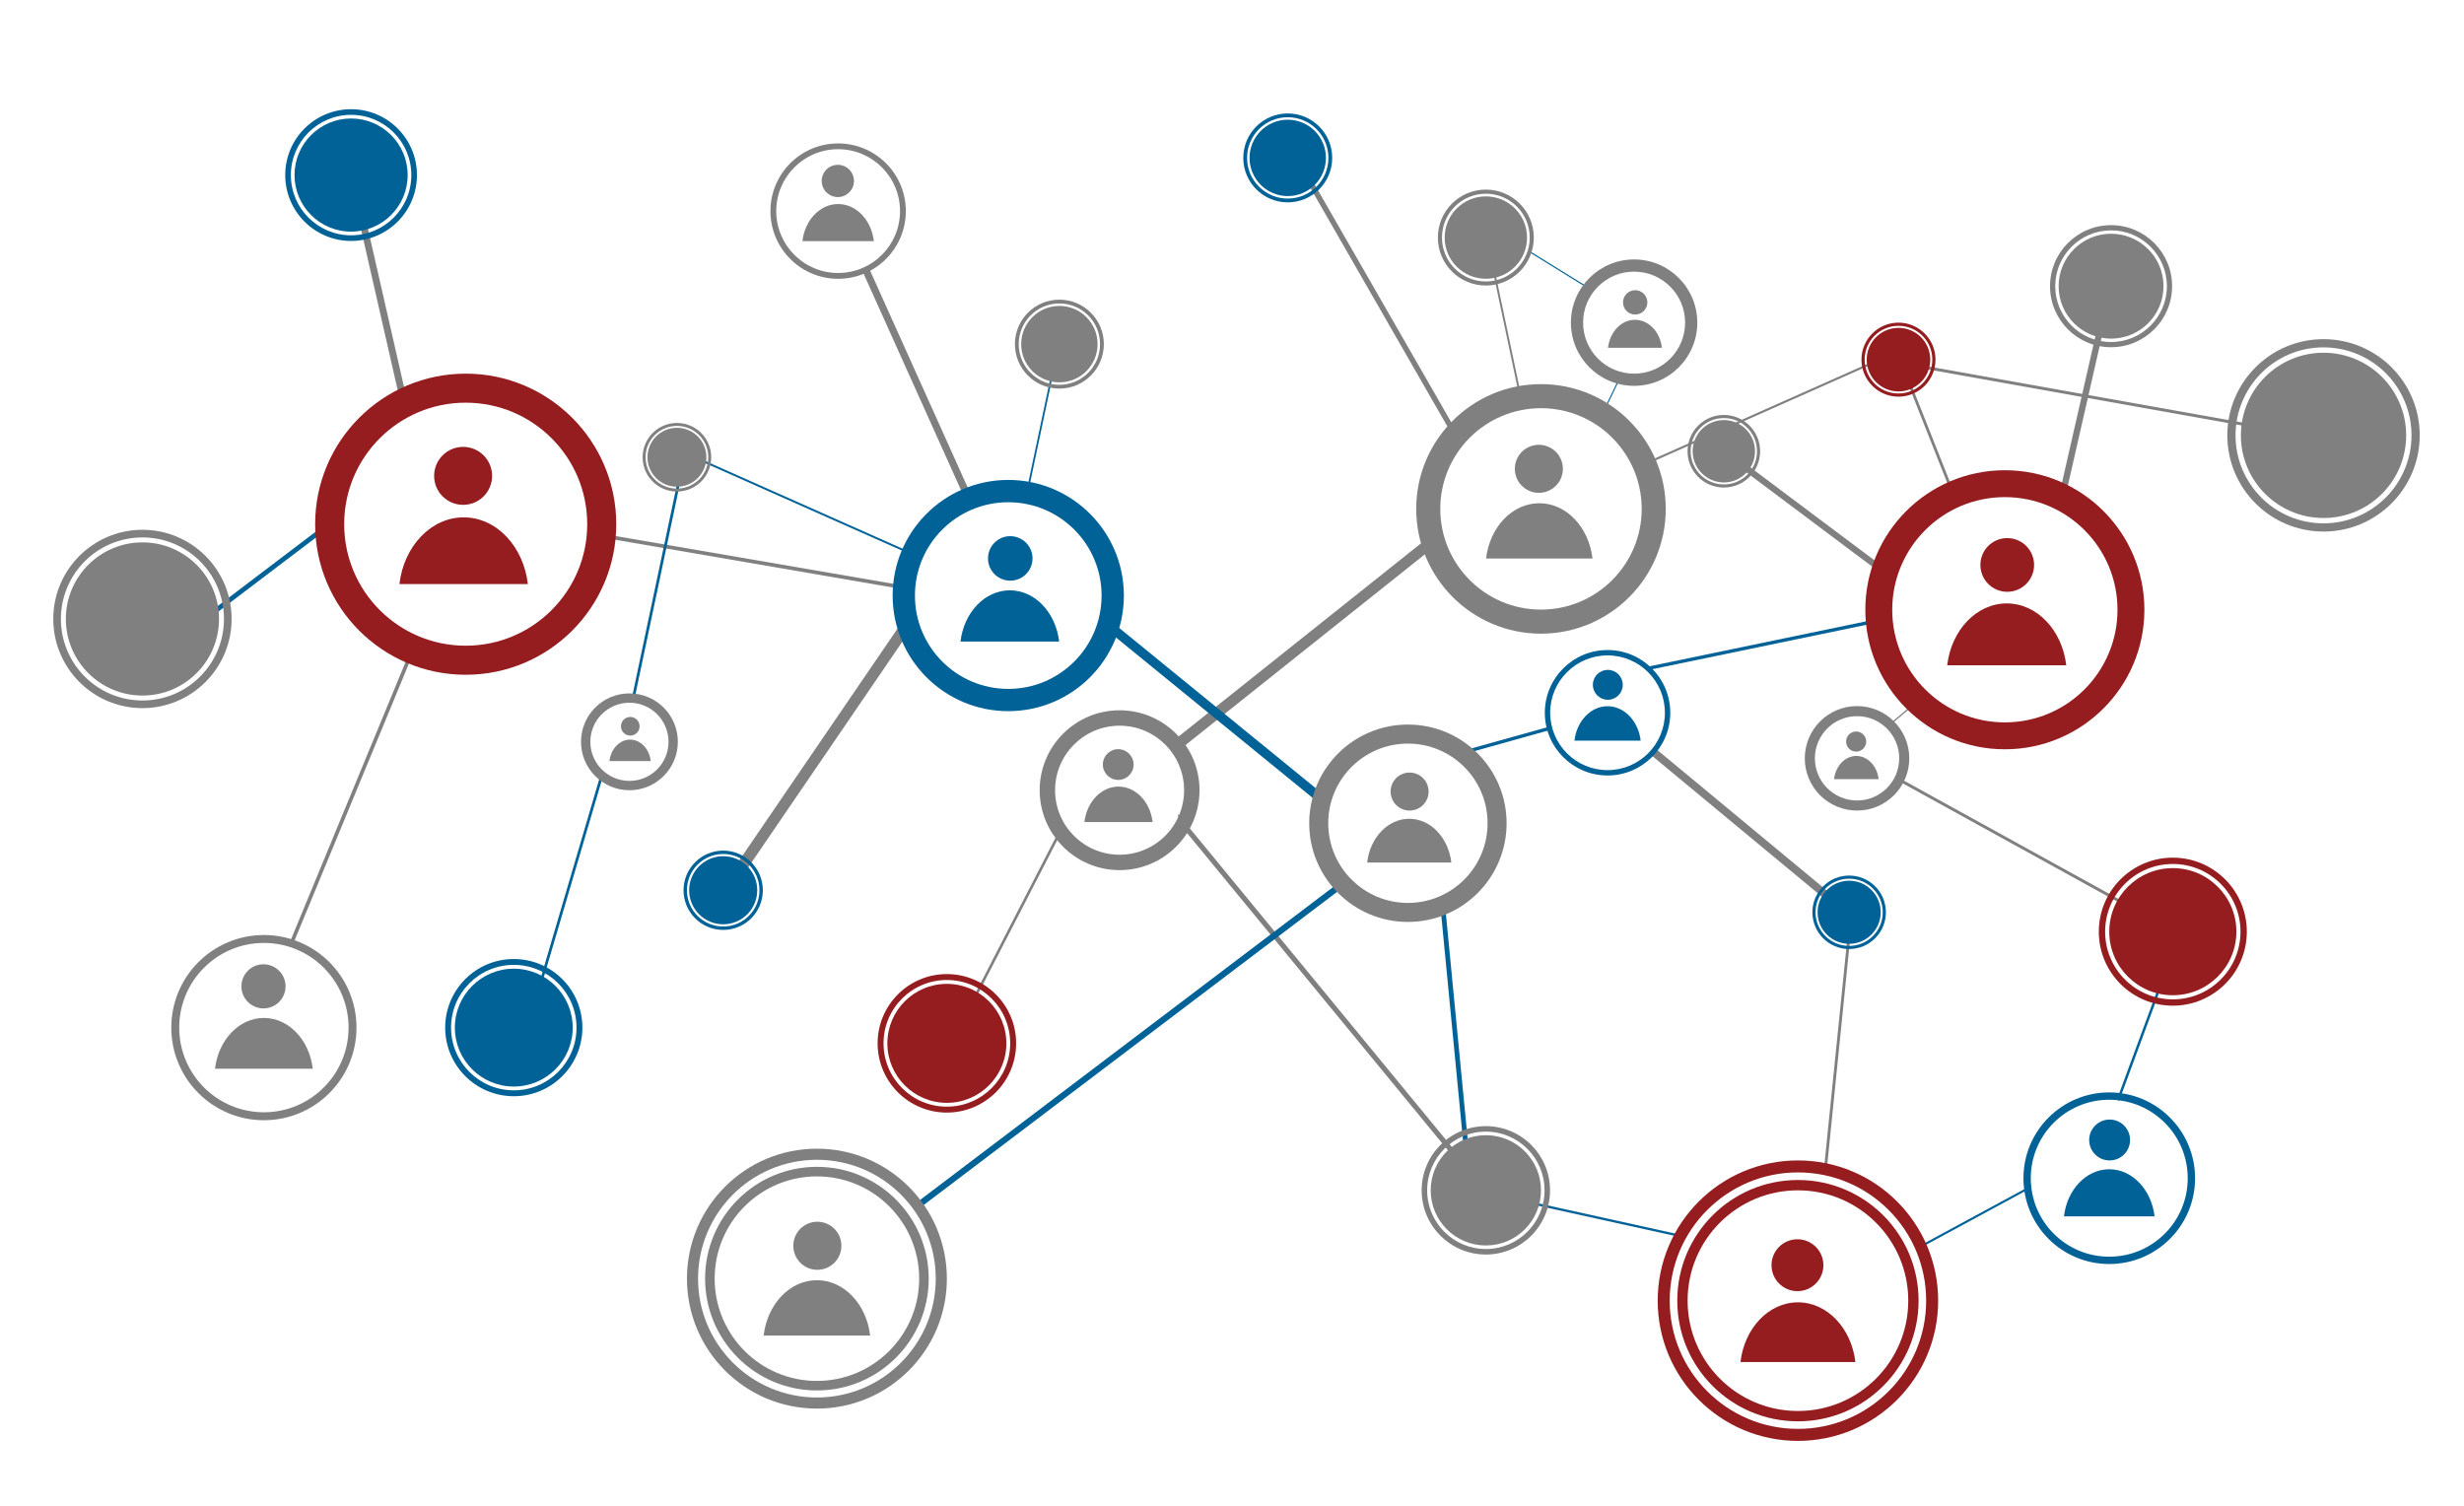 <svg enable-background="new 0 0 1295.54 792" viewBox="0 0 1295.54 792" xmlns="http://www.w3.org/2000/svg"><g clip-rule="evenodd" fill-rule="evenodd"><path d="m839.47 223.41 12.64-26.35.87-.5-12.64 26.35z" fill="#016298"/><path d="m803.58 131.56 29.65 18.33.64 1.12-29.66-18.34z" fill="#016298"/><path d="m90.06 337.16 87.84-66.64.23 2.97-87.83 66.63z" fill="#016298"/><path d="m796.35 629.95 88.68 19.57-1.65.9-88.67-19.57z" fill="#016298"/><path d="m972.78 493.6-12.45 123.01-1.3-2.08 12.46-123z" fill="#808080"/><path d="m1113.34 577.34 34.18-92.59.75 1.77-34.17 92.6z" fill="#016298"/><path d="m1008.51 655.47 59.61-32.26-.74 1.69-59.62 32.26z" fill="#016298"/><path d="m753.22 280.83-136.31 108.63 3.71 4.44 136.31-108.63z" fill="#808080"/><path d="m314.82 282.3 160.86 27.67-1.68-2.27-160.86-27.67z" fill="#808080"/><path d="m619.73 432.66 144.24 175.39-.37-4.7-144.24-175.39z" fill="#808080"/><path d="m1196.28 225.26-189.54-33.86-.5 1.51 189.53 33.86z" fill="#808080"/><path d="m1221.68 178.32c-27.94 0-50.58 22.65-50.58 50.58 0 27.94 22.65 50.58 50.58 50.58 27.94 0 50.58-22.65 50.58-50.58 0-27.94-22.64-50.58-50.58-50.58zm0 4.32c-25.55 0-46.26 20.71-46.26 46.26s20.71 46.26 46.26 46.26 46.26-20.71 46.26-46.26-20.71-46.26-46.26-46.26z" fill="#808080"/><path d="m1221.68 185.46c-23.99 0-43.45 19.45-43.45 43.45 0 23.99 19.45 43.45 43.45 43.45 23.99 0 43.45-19.45 43.45-43.45s-19.46-43.45-43.45-43.45z" fill="#808080"/><path d="m994.14 185.89-125.79 55.9.31 1.09 125.79-55.89z" fill="#808080"/><path d="m1029.65 264.59-27.88-70.41-1.59-.01 27.88 70.41z" fill="#808080"/><path d="m1117.89 474.86-118.27-65.21-1.04 1.2 118.27 65.21z" fill="#808080"/><path d="m1142.44 450.95c-21.49 0-38.91 17.42-38.91 38.91s17.42 38.91 38.91 38.91 38.91-17.42 38.91-38.91-17.42-38.91-38.91-38.91zm0 3.32c-19.65 0-35.59 15.93-35.59 35.59 0 19.65 15.93 35.59 35.59 35.59 19.65 0 35.59-15.93 35.59-35.59 0-19.65-15.94-35.59-35.59-35.59z" fill="#951c1f"/><path d="m1142.44 456.44c-18.46 0-33.42 14.96-33.42 33.42s14.96 33.42 33.42 33.42 33.42-14.96 33.42-33.42-14.96-33.42-33.42-33.42z" fill="#951c1f"/><path d="m976.41 371.25c-15.17 0-27.47 12.3-27.47 27.47s12.3 27.46 27.47 27.46 27.47-12.3 27.47-27.46c0-15.17-12.3-27.47-27.47-27.47zm0 5.3c-12.24 0-22.17 9.93-22.17 22.17s9.93 22.17 22.17 22.17 22.17-9.93 22.17-22.17-9.92-22.17-22.17-22.17z" fill="#808080"/><path d="m975.94 384.61c-2.92 0-5.29 2.37-5.29 5.29s2.37 5.29 5.29 5.29 5.29-2.37 5.29-5.29-2.37-5.29-5.29-5.29z" fill="#808080"/><path d="m976.04 397.47c-5.98 0-10.92 5.3-11.72 12.18h23.43c-.79-6.88-5.73-12.18-11.71-12.18z" fill="#808080"/><path d="m998.2 169.64c-10.75 0-19.46 8.71-19.46 19.46s8.71 19.46 19.46 19.46 19.46-8.71 19.46-19.46-8.71-19.46-19.46-19.46zm0 1.67c-9.83 0-17.79 7.97-17.79 17.79 0 9.83 7.97 17.79 17.79 17.79 9.83 0 17.79-7.97 17.79-17.79.01-9.83-7.96-17.79-17.79-17.79z" fill="#951c1f"/><path d="m998.2 172.39c-9.23 0-16.71 7.48-16.71 16.71s7.48 16.71 16.71 16.71 16.71-7.48 16.71-16.71c.01-9.23-7.48-16.71-16.71-16.71z" fill="#951c1f"/><path d="m800.45 211.07-18.17-86.15h-1.04l18.17 86.15z" fill="#808080"/><path d="m781.24 99.69c-13.93 0-25.22 11.29-25.22 25.22s11.29 25.22 25.22 25.22 25.22-11.29 25.22-25.22c0-13.92-11.29-25.22-25.22-25.22zm0 2.16c-12.74 0-23.07 10.33-23.07 23.07s10.33 23.07 23.07 23.07 23.07-10.33 23.07-23.07c-.01-12.74-10.33-23.07-23.07-23.07z" fill="#808080"/><path d="m781.24 103.25c-11.97 0-21.66 9.7-21.66 21.66 0 11.97 9.7 21.66 21.66 21.66 11.97 0 21.66-9.7 21.66-21.66s-9.7-21.66-21.66-21.66z" fill="#808080"/><path d="m945.33 620.43c-35.04 0-63.44 28.4-63.44 63.44s28.4 63.44 63.44 63.44 63.44-28.4 63.44-63.44-28.4-63.44-63.44-63.44zm0 5.43c-32.04 0-58.01 25.97-58.01 58.01s25.97 58.01 58.01 58.01 58.01-25.97 58.01-58.01-25.97-58.01-58.01-58.01z" fill="#951c1f"/><path d="m945.08 651.59c-7.53 0-13.64 6.1-13.64 13.64 0 7.53 6.1 13.64 13.64 13.64 7.53 0 13.64-6.11 13.64-13.64 0-7.54-6.11-13.64-13.64-13.64z" fill="#951c1f"/><path d="m945.33 684.75c-15.42 0-28.16 13.66-30.21 31.4h60.42c-2.05-17.74-14.79-31.4-30.21-31.4z" fill="#951c1f"/><path d="m945.33 610.14c-40.72 0-73.73 33.01-73.73 73.73s33.01 73.73 73.73 73.73 73.73-33.01 73.73-73.73-33.01-73.73-73.73-73.73zm0 6.3c-37.24 0-67.42 30.19-67.42 67.42s30.19 67.42 67.42 67.42c37.24 0 67.42-30.19 67.42-67.42s-30.18-67.42-67.42-67.42z" fill="#951c1f"/><path d="m475.38 325.44-100.82 147.61 4.92 3.36 100.82-147.61z" fill="#808080"/><path d="m380.25 447.24c-11.51 0-20.85 9.33-20.85 20.85 0 11.51 9.33 20.85 20.85 20.85s20.85-9.33 20.85-20.85-9.34-20.85-20.85-20.85zm0 1.78c-10.53 0-19.06 8.53-19.06 19.06s8.53 19.06 19.06 19.06 19.06-8.54 19.06-19.06-8.53-19.06-19.06-19.06z" fill="#016298"/><path d="m380.25 450.18c-9.89 0-17.9 8.02-17.9 17.9 0 9.89 8.02 17.9 17.9 17.9 9.89 0 17.9-8.02 17.9-17.9.01-9.88-8.01-17.9-17.9-17.9z" fill="#016298"/><path d="m154.54 495.31 62.3-150.86-2.58 1.14-62.3 150.87z" fill="#808080"/><path d="m138.75 491.62c-26.89 0-48.69 21.8-48.69 48.69s21.8 48.69 48.69 48.69 48.69-21.8 48.69-48.69c0-26.9-21.8-48.69-48.69-48.69zm0 4.16c-24.59 0-44.52 19.93-44.52 44.52s19.93 44.52 44.52 44.52 44.52-19.93 44.52-44.52-19.93-44.52-44.52-44.52z" fill="#808080"/><path d="m138.54 507.01c-6.41 0-11.6 5.19-11.6 11.6s5.19 11.6 11.6 11.6 11.6-5.19 11.6-11.6-5.2-11.6-11.6-11.6z" fill="#808080"/><path d="m138.75 535.22c-13.11 0-23.95 11.62-25.7 26.71h51.39c-1.74-15.09-12.58-26.71-25.69-26.71z" fill="#808080"/><path d="m186.77 107.19 24.08 105.62 3.53-.8-24.09-105.63z" fill="#808080"/><path d="m184.6 57.42c-19.12 0-34.63 15.5-34.63 34.63 0 19.12 15.5 34.63 34.63 34.63 19.12 0 34.63-15.5 34.63-34.63s-15.51-34.63-34.63-34.63zm0 2.96c-17.49 0-31.67 14.18-31.67 31.67s14.18 31.67 31.67 31.67 31.67-14.18 31.67-31.67-14.18-31.67-31.67-31.67z" fill="#016298"/><path d="m184.6 62.3c-16.43 0-29.74 13.32-29.74 29.74 0 16.43 13.32 29.74 29.74 29.74 16.43 0 29.74-13.32 29.74-29.74s-13.31-29.74-29.74-29.74z" fill="#016298"/><path d="m244.86 196.46c-43.72 0-79.16 35.44-79.16 79.16s35.44 79.16 79.16 79.16 79.16-35.44 79.16-79.16-35.44-79.16-79.16-79.16zm0 15.26c-35.29 0-63.89 28.61-63.89 63.89 0 35.29 28.61 63.89 63.89 63.89 35.29 0 63.89-28.61 63.89-63.89s-28.6-63.89-63.89-63.89z" fill="#951c1f"/><path d="m243.5 234.96c-8.42 0-15.24 6.82-15.24 15.24s6.82 15.24 15.24 15.24 15.24-6.82 15.24-15.24-6.82-15.24-15.24-15.24z" fill="#951c1f"/><path d="m243.78 272.02c-17.23 0-31.48 15.27-33.77 35.09h67.53c-2.28-19.82-16.53-35.09-33.76-35.09z" fill="#951c1f"/><g fill="#808080"><path d="m453.76 143.2 54.45 120.99 3.05-2.4-54.45-121z"/><path d="m440.68 75.41c-19.65 0-35.59 15.93-35.59 35.59 0 19.65 15.93 35.59 35.59 35.59s35.59-15.93 35.59-35.59-15.93-35.59-35.59-35.59zm0 3.04c-17.97 0-32.54 14.57-32.54 32.54s14.57 32.54 32.54 32.54 32.54-14.57 32.54-32.54-14.57-32.54-32.54-32.54z"/><path d="m440.52 86.66c-4.68 0-8.48 3.8-8.48 8.48s3.8 8.48 8.48 8.48 8.48-3.8 8.48-8.48c0-4.69-3.79-8.48-8.48-8.48z"/><path d="m440.68 107.28c-9.59 0-17.51 8.49-18.78 19.52h37.57c-1.28-11.03-9.2-19.52-18.79-19.52z"/><path d="m810.23 201.97c-36.23 0-65.6 29.37-65.6 65.6s29.37 65.6 65.6 65.6 65.6-29.37 65.6-65.6-29.37-65.6-65.6-65.6zm0 12.65c-29.24 0-52.95 23.71-52.95 52.95s23.71 52.95 52.95 52.95 52.95-23.71 52.95-52.95c0-29.25-23.71-52.95-52.95-52.95z"/><path d="m809.11 233.87c-6.97 0-12.63 5.65-12.63 12.63 0 6.97 5.65 12.63 12.63 12.63 6.97 0 12.63-5.65 12.63-12.63 0-6.97-5.66-12.63-12.63-12.63z"/><path d="m809.34 264.59c-14.28 0-26.08 12.65-27.98 29.08h55.96c-1.9-16.43-13.7-29.08-27.98-29.08z"/><path d="m556.03 438.42-53.4 103.66 1.91-.66 53.39-103.66z"/><path d="m588.67 373.46c-23.21 0-42.02 18.82-42.02 42.02 0 23.21 18.81 42.02 42.02 42.02s42.02-18.81 42.02-42.02c.01-23.2-18.81-42.02-42.02-42.02zm0 8.1c-18.73 0-33.92 15.19-33.92 33.92s15.19 33.92 33.92 33.92 33.92-15.19 33.92-33.92-15.19-33.92-33.92-33.92z"/><path d="m587.95 393.9c-4.47 0-8.09 3.62-8.09 8.09s3.62 8.09 8.09 8.09 8.09-3.62 8.09-8.09-3.62-8.09-8.09-8.09z"/><path d="m588.1 413.58c-9.15 0-16.71 8.11-17.93 18.63h35.85c-1.21-10.53-8.77-18.63-17.92-18.63z"/></g><path d="m497.85 512.16c-20.11 0-36.41 16.3-36.41 36.41s16.3 36.41 36.41 36.41 36.41-16.3 36.41-36.41c.01-20.11-16.3-36.41-36.41-36.41zm0 3.11c-18.39 0-33.3 14.91-33.3 33.3s14.91 33.3 33.3 33.3 33.3-14.91 33.3-33.3-14.91-33.3-33.3-33.3z" fill="#951c1f"/><path d="m497.85 517.3c-17.27 0-31.28 14-31.28 31.28 0 17.27 14 31.28 31.28 31.28 17.27 0 31.28-14 31.28-31.28s-14-31.28-31.28-31.28z" fill="#951c1f"/><path d="m582.67 325.44 115.46 94.16-3.13 3.85-115.46-94.16z" fill="#016298"/><path d="m989.55 326.8-123.62 25.64 1.3-2.1 123.61-25.65z" fill="#016298"/><path d="m706.47 466.33-223.18 169.05.56-4.53 223.18-169.06z" fill="#016298"/><path d="m74.89 278.56c25.89 0 46.88 20.99 46.88 46.88s-20.99 46.88-46.88 46.88-46.88-20.99-46.88-46.88 20.99-46.88 46.88-46.88zm0 4.01c23.68 0 42.87 19.19 42.87 42.87s-19.19 42.87-42.87 42.87-42.87-19.19-42.87-42.87 19.2-42.87 42.87-42.87z" fill="#808080"/><path d="m74.89 285.17c22.24 0 40.27 18.03 40.27 40.27s-18.03 40.27-40.27 40.27-40.27-18.03-40.27-40.27c.01-22.24 18.03-40.27 40.27-40.27z" fill="#808080"/><path d="m359.69 237.44 116.58 51.81-.28 1.01-116.58-51.8z" fill="#016298"/><path d="m332.11 367.59 25.84-122.47h1.47l-25.84 122.47z" fill="#016298"/><path d="m280.22 528.06 35.35-120.06 1.47.11-35.35 120.07z" fill="#016298"/><path d="m270.14 504.24c19.92 0 36.07 16.15 36.07 36.07s-16.15 36.07-36.07 36.07-36.07-16.15-36.07-36.07c.01-19.93 16.15-36.07 36.07-36.07zm0 3.08c18.22 0 32.98 14.77 32.98 32.98s-14.77 32.98-32.98 32.98-32.98-14.77-32.98-32.98 14.77-32.98 32.98-32.98z" fill="#016298"/><path d="m270.14 509.33c17.11 0 30.98 13.87 30.98 30.98s-13.87 30.98-30.98 30.98-30.98-13.87-30.98-30.98 13.87-30.98 30.98-30.98z" fill="#016298"/><path d="m330.95 364.58c14.06 0 25.45 11.4 25.45 25.45 0 14.06-11.4 25.46-25.45 25.46-14.06 0-25.46-11.4-25.46-25.46.01-14.06 11.4-25.45 25.46-25.45zm0 4.9c11.35 0 20.55 9.2 20.55 20.55s-9.2 20.55-20.55 20.55-20.55-9.2-20.55-20.55c.01-11.35 9.21-20.55 20.55-20.55z" fill="#808080"/><path d="m331.39 376.96c2.71 0 4.9 2.19 4.9 4.9s-2.19 4.9-4.9 4.9-4.9-2.19-4.9-4.9 2.19-4.9 4.9-4.9z" fill="#808080"/><path d="m331.3 388.88c5.54 0 10.12 4.91 10.86 11.28h-21.72c.74-6.37 5.32-11.28 10.86-11.28z" fill="#808080"/><path d="m355.92 222.39c9.96 0 18.03 8.07 18.03 18.03s-8.07 18.03-18.03 18.03-18.03-8.07-18.03-18.03 8.07-18.03 18.03-18.03zm0 1.54c9.11 0 16.49 7.38 16.49 16.49s-7.38 16.49-16.49 16.49-16.49-7.38-16.49-16.49 7.38-16.49 16.49-16.49z" fill="#808080"/><path d="m355.92 224.93c8.55 0 15.49 6.93 15.49 15.49 0 8.55-6.93 15.49-15.49 15.49-8.55 0-15.49-6.93-15.49-15.49 0-8.55 6.94-15.49 15.49-15.49z" fill="#808080"/><path d="m539.2 260.78 16.85-79.84.96-.01-16.85 79.85z" fill="#016298"/><path d="m557.01 157.56c12.91 0 23.38 10.47 23.38 23.38s-10.47 23.38-23.38 23.38-23.38-10.47-23.38-23.38c0-12.92 10.47-23.38 23.38-23.38zm0 2c11.81 0 21.38 9.57 21.38 21.38s-9.57 21.38-21.38 21.38-21.38-9.57-21.38-21.38 9.57-21.38 21.38-21.38z" fill="#808080"/><path d="m557.01 160.86c11.09 0 20.08 8.99 20.08 20.08s-8.99 20.08-20.08 20.08-20.08-8.99-20.08-20.08 8.99-20.08 20.08-20.08z" fill="#808080"/><path d="m429.52 613.5c32.47 0 58.79 26.32 58.79 58.79s-26.32 58.79-58.79 58.79-58.79-26.32-58.79-58.79 26.32-58.79 58.79-58.79zm0 5.03c29.69 0 53.77 24.07 53.77 53.77 0 29.69-24.07 53.77-53.77 53.77-29.69 0-53.76-24.07-53.76-53.77s24.07-53.77 53.76-53.77z" fill="#808080"/><path d="m429.75 642.37c6.98 0 12.64 5.66 12.64 12.64s-5.66 12.64-12.64 12.64-12.64-5.66-12.64-12.64 5.66-12.64 12.64-12.64z" fill="#808080"/><path d="m429.52 673.11c14.29 0 26.1 12.66 28 29.1h-56c1.9-16.44 13.71-29.1 28-29.1z" fill="#808080"/><path d="m429.52 603.96c37.74 0 68.33 30.59 68.33 68.33s-30.59 68.33-68.33 68.33-68.33-30.59-68.33-68.33 30.59-68.33 68.33-68.33zm0 5.84c34.51 0 62.49 27.98 62.49 62.49s-27.98 62.49-62.49 62.49-62.49-27.98-62.49-62.49 27.98-62.49 62.49-62.49z" fill="#808080"/><path d="m870.93 393.97 94.98 78.73-2.59 3.22-94.97-78.74z" fill="#808080"/><path d="m972.26 460.35c10.67 0 19.32 8.65 19.32 19.32s-8.65 19.32-19.32 19.32-19.32-8.65-19.32-19.32 8.65-19.32 19.32-19.32zm0 1.65c9.76 0 17.67 7.91 17.67 17.67s-7.91 17.67-17.67 17.67-17.67-7.91-17.67-17.67 7.91-17.67 17.67-17.67z" fill="#016298"/><path d="m972.26 463.07c9.16 0 16.59 7.43 16.59 16.59s-7.43 16.59-16.59 16.59-16.59-7.43-16.59-16.59c-.01-9.16 7.42-16.59 16.59-16.59z" fill="#016298"/><path d="m1109.02 574.37c24.92 0 45.12 20.2 45.12 45.12s-20.2 45.12-45.12 45.12-45.12-20.2-45.12-45.12c-.01-24.91 20.2-45.12 45.12-45.12zm0 3.86c22.79 0 41.26 18.47 41.26 41.26s-18.47 41.26-41.26 41.26-41.26-18.47-41.26-41.26c-.01-22.78 18.47-41.26 41.26-41.26z" fill="#016298"/><path d="m1109.21 588.64c5.94 0 10.75 4.81 10.75 10.75s-4.81 10.75-10.75 10.75-10.75-4.81-10.75-10.75 4.82-10.75 10.75-10.75z" fill="#016298"/><path d="m1109.02 614.78c12.15 0 22.2 10.77 23.82 24.75h-47.63c1.61-13.98 11.65-24.75 23.81-24.75z" fill="#016298"/><path d="m1107.96 164.5-22.32 97.9-3.26-.75 22.32-97.89z" fill="#808080"/><path d="m1109.97 118.38c17.72 0 32.09 14.37 32.09 32.09 0 17.73-14.37 32.09-32.09 32.09s-32.09-14.37-32.09-32.09 14.37-32.09 32.09-32.09zm0 2.74c16.21 0 29.35 13.14 29.35 29.35s-13.14 29.35-29.35 29.35-29.35-13.14-29.35-29.35 13.14-29.35 29.35-29.35z" fill="#808080"/><path d="m1109.97 122.9c15.22 0 27.57 12.34 27.57 27.57 0 15.22-12.34 27.57-27.57 27.57-15.22 0-27.57-12.34-27.57-27.57.01-15.22 12.35-27.57 27.57-27.57z" fill="#808080"/><path d="m1055.38 282.92c7.8 0 14.12 6.32 14.12 14.12s-6.32 14.12-14.12 14.12-14.12-6.32-14.12-14.12 6.32-14.12 14.12-14.12z" fill="#951c1f"/><path d="m1055.12 317.27c15.97 0 29.17 14.15 31.29 32.52h-62.59c2.13-18.37 15.33-32.52 31.3-32.52z" fill="#951c1f"/><path d="m814.64 383.91-46.02 12.85-.96-1.58 46.02-12.85z" fill="#016298"/><path d="m845.23 341.78c18.22 0 32.98 14.77 32.98 32.98 0 18.22-14.77 32.98-32.98 32.98-18.22 0-32.98-14.77-32.98-32.98-.01-18.22 14.76-32.98 32.98-32.98zm0 2.82c16.66 0 30.16 13.5 30.16 30.16s-13.5 30.16-30.16 30.16-30.16-13.5-30.16-30.16c-.01-16.66 13.5-30.16 30.16-30.16z" fill="#016298"/><path d="m845.37 352.21c4.34 0 7.86 3.52 7.86 7.86s-3.52 7.86-7.86 7.86-7.86-3.52-7.86-7.86c0-4.35 3.52-7.86 7.86-7.86z" fill="#016298"/><path d="m845.23 371.32c8.88 0 16.23 7.87 17.41 18.09h-34.82c1.18-10.22 8.52-18.09 17.41-18.09z" fill="#016298"/><path d="m530.13 252.34c33.58 0 60.79 27.22 60.79 60.79 0 33.58-27.22 60.79-60.79 60.79s-60.79-27.22-60.79-60.79 27.22-60.79 60.79-60.79zm0 11.73c27.1 0 49.07 21.97 49.07 49.07s-21.97 49.07-49.07 49.07-49.07-21.97-49.07-49.07 21.97-49.07 49.07-49.07z" fill="#016298"/><path d="m531.18 281.91c6.46 0 11.71 5.24 11.71 11.7s-5.24 11.7-11.71 11.7c-6.46 0-11.7-5.24-11.7-11.7-.01-6.46 5.23-11.7 11.7-11.7z" fill="#016298"/><path d="m530.96 310.38c13.23 0 24.17 11.73 25.93 26.95h-51.87c1.77-15.22 12.71-26.95 25.94-26.95z" fill="#016298"/><path d="m759.74 475.34 16.37 169.53-2.81-3.13-16.37-169.53z" fill="#016298"/><path d="m740.26 380.96c28.66 0 51.89 23.23 51.89 51.89s-23.23 51.89-51.89 51.89-51.89-23.23-51.89-51.89c-.01-28.65 23.23-51.89 51.89-51.89zm0 10.01c23.13 0 41.89 18.75 41.89 41.88s-18.75 41.89-41.89 41.89c-23.13 0-41.89-18.75-41.89-41.89 0-23.13 18.75-41.88 41.89-41.88z" fill="#808080"/><path d="m741.15 406.2c5.52 0 9.99 4.47 9.99 9.99s-4.47 9.99-9.99 9.99-9.99-4.47-9.99-9.99c-.01-5.51 4.47-9.99 9.99-9.99z" fill="#808080"/><path d="m740.96 430.5c11.3 0 20.63 10.01 22.14 23.01h-44.27c1.5-13 10.83-23.01 22.13-23.01z" fill="#808080"/><path d="m781.24 592.11c18.64 0 33.75 15.11 33.75 33.75s-15.11 33.75-33.75 33.75-33.75-15.11-33.75-33.75 15.11-33.75 33.75-33.75zm0 2.88c17.04 0 30.86 13.82 30.86 30.86s-13.82 30.86-30.86 30.86-30.86-13.82-30.86-30.86 13.81-30.86 30.86-30.86z" fill="#808080"/><path d="m781.24 596.87c16.01 0 28.99 12.98 28.99 28.99s-12.98 28.99-28.99 28.99-28.99-12.98-28.99-28.99 12.98-28.99 28.99-28.99z" fill="#808080"/><path d="m909.78 237.83 80.35 60.21-2.01 2.67-80.35-60.2z" fill="#808080"/><path d="m993.69 381.44 15.03-12.79-.37-.57-15.04 12.79z" fill="#808080"/><path d="m687.97 91.32 77.9 135.62-2.19 1.9-80.27-139.74z" fill="#808080"/><path d="m677.08 59.64c12.91 0 23.38 10.47 23.38 23.38s-10.47 23.38-23.38 23.38-23.38-10.47-23.38-23.38 10.47-23.38 23.38-23.38zm0 2c11.81 0 21.38 9.57 21.38 21.38s-9.57 21.38-21.38 21.38-21.38-9.57-21.38-21.38 9.57-21.38 21.38-21.38z" fill="#016298"/><path d="m677.08 62.94c11.09 0 20.08 8.99 20.08 20.08s-8.99 20.08-20.08 20.08-20.08-8.99-20.08-20.08 8.99-20.08 20.08-20.08z" fill="#016298"/><path d="m906.37 218.18c10.54 0 19.08 8.54 19.08 19.08s-8.54 19.08-19.08 19.08-19.08-8.54-19.08-19.08 8.55-19.08 19.08-19.08zm0 1.63c9.64 0 17.45 7.81 17.45 17.45s-7.81 17.45-17.45 17.45-17.45-7.81-17.45-17.45c.01-9.64 7.82-17.45 17.45-17.45z" fill="#808080"/><path d="m906.37 220.87c9.05 0 16.39 7.34 16.39 16.39s-7.34 16.39-16.39 16.39-16.39-7.34-16.39-16.39c.01-9.06 7.34-16.39 16.39-16.39z" fill="#808080"/><path d="m859.19 136.41c18.35 0 33.23 14.88 33.23 33.23s-14.88 33.23-33.23 33.23-33.23-14.88-33.23-33.23 14.88-33.23 33.23-33.23zm0 6.41c14.81 0 26.82 12.01 26.82 26.82s-12.01 26.82-26.82 26.82-26.82-12.01-26.82-26.82 12.01-26.82 26.82-26.82z" fill="#808080"/><path d="m859.76 152.58c3.53 0 6.4 2.86 6.4 6.4s-2.86 6.4-6.4 6.4-6.4-2.86-6.4-6.4 2.87-6.4 6.4-6.4z" fill="#808080"/><path d="m859.65 168.14c7.23 0 13.21 6.41 14.17 14.73h-28.35c.96-8.32 6.94-14.73 14.18-14.73z" fill="#808080"/><path d="m1054.13 247.24c40.52 0 73.36 32.85 73.36 73.36 0 40.52-32.85 73.36-73.36 73.36-40.52 0-73.36-32.85-73.36-73.36-.01-40.52 32.84-73.36 73.36-73.36zm0 14.14c32.7 0 59.22 26.51 59.22 59.22s-26.51 59.22-59.22 59.22-59.22-26.51-59.22-59.22c0-32.7 26.51-59.22 59.22-59.22z" fill="#951c1f"/></g></svg>